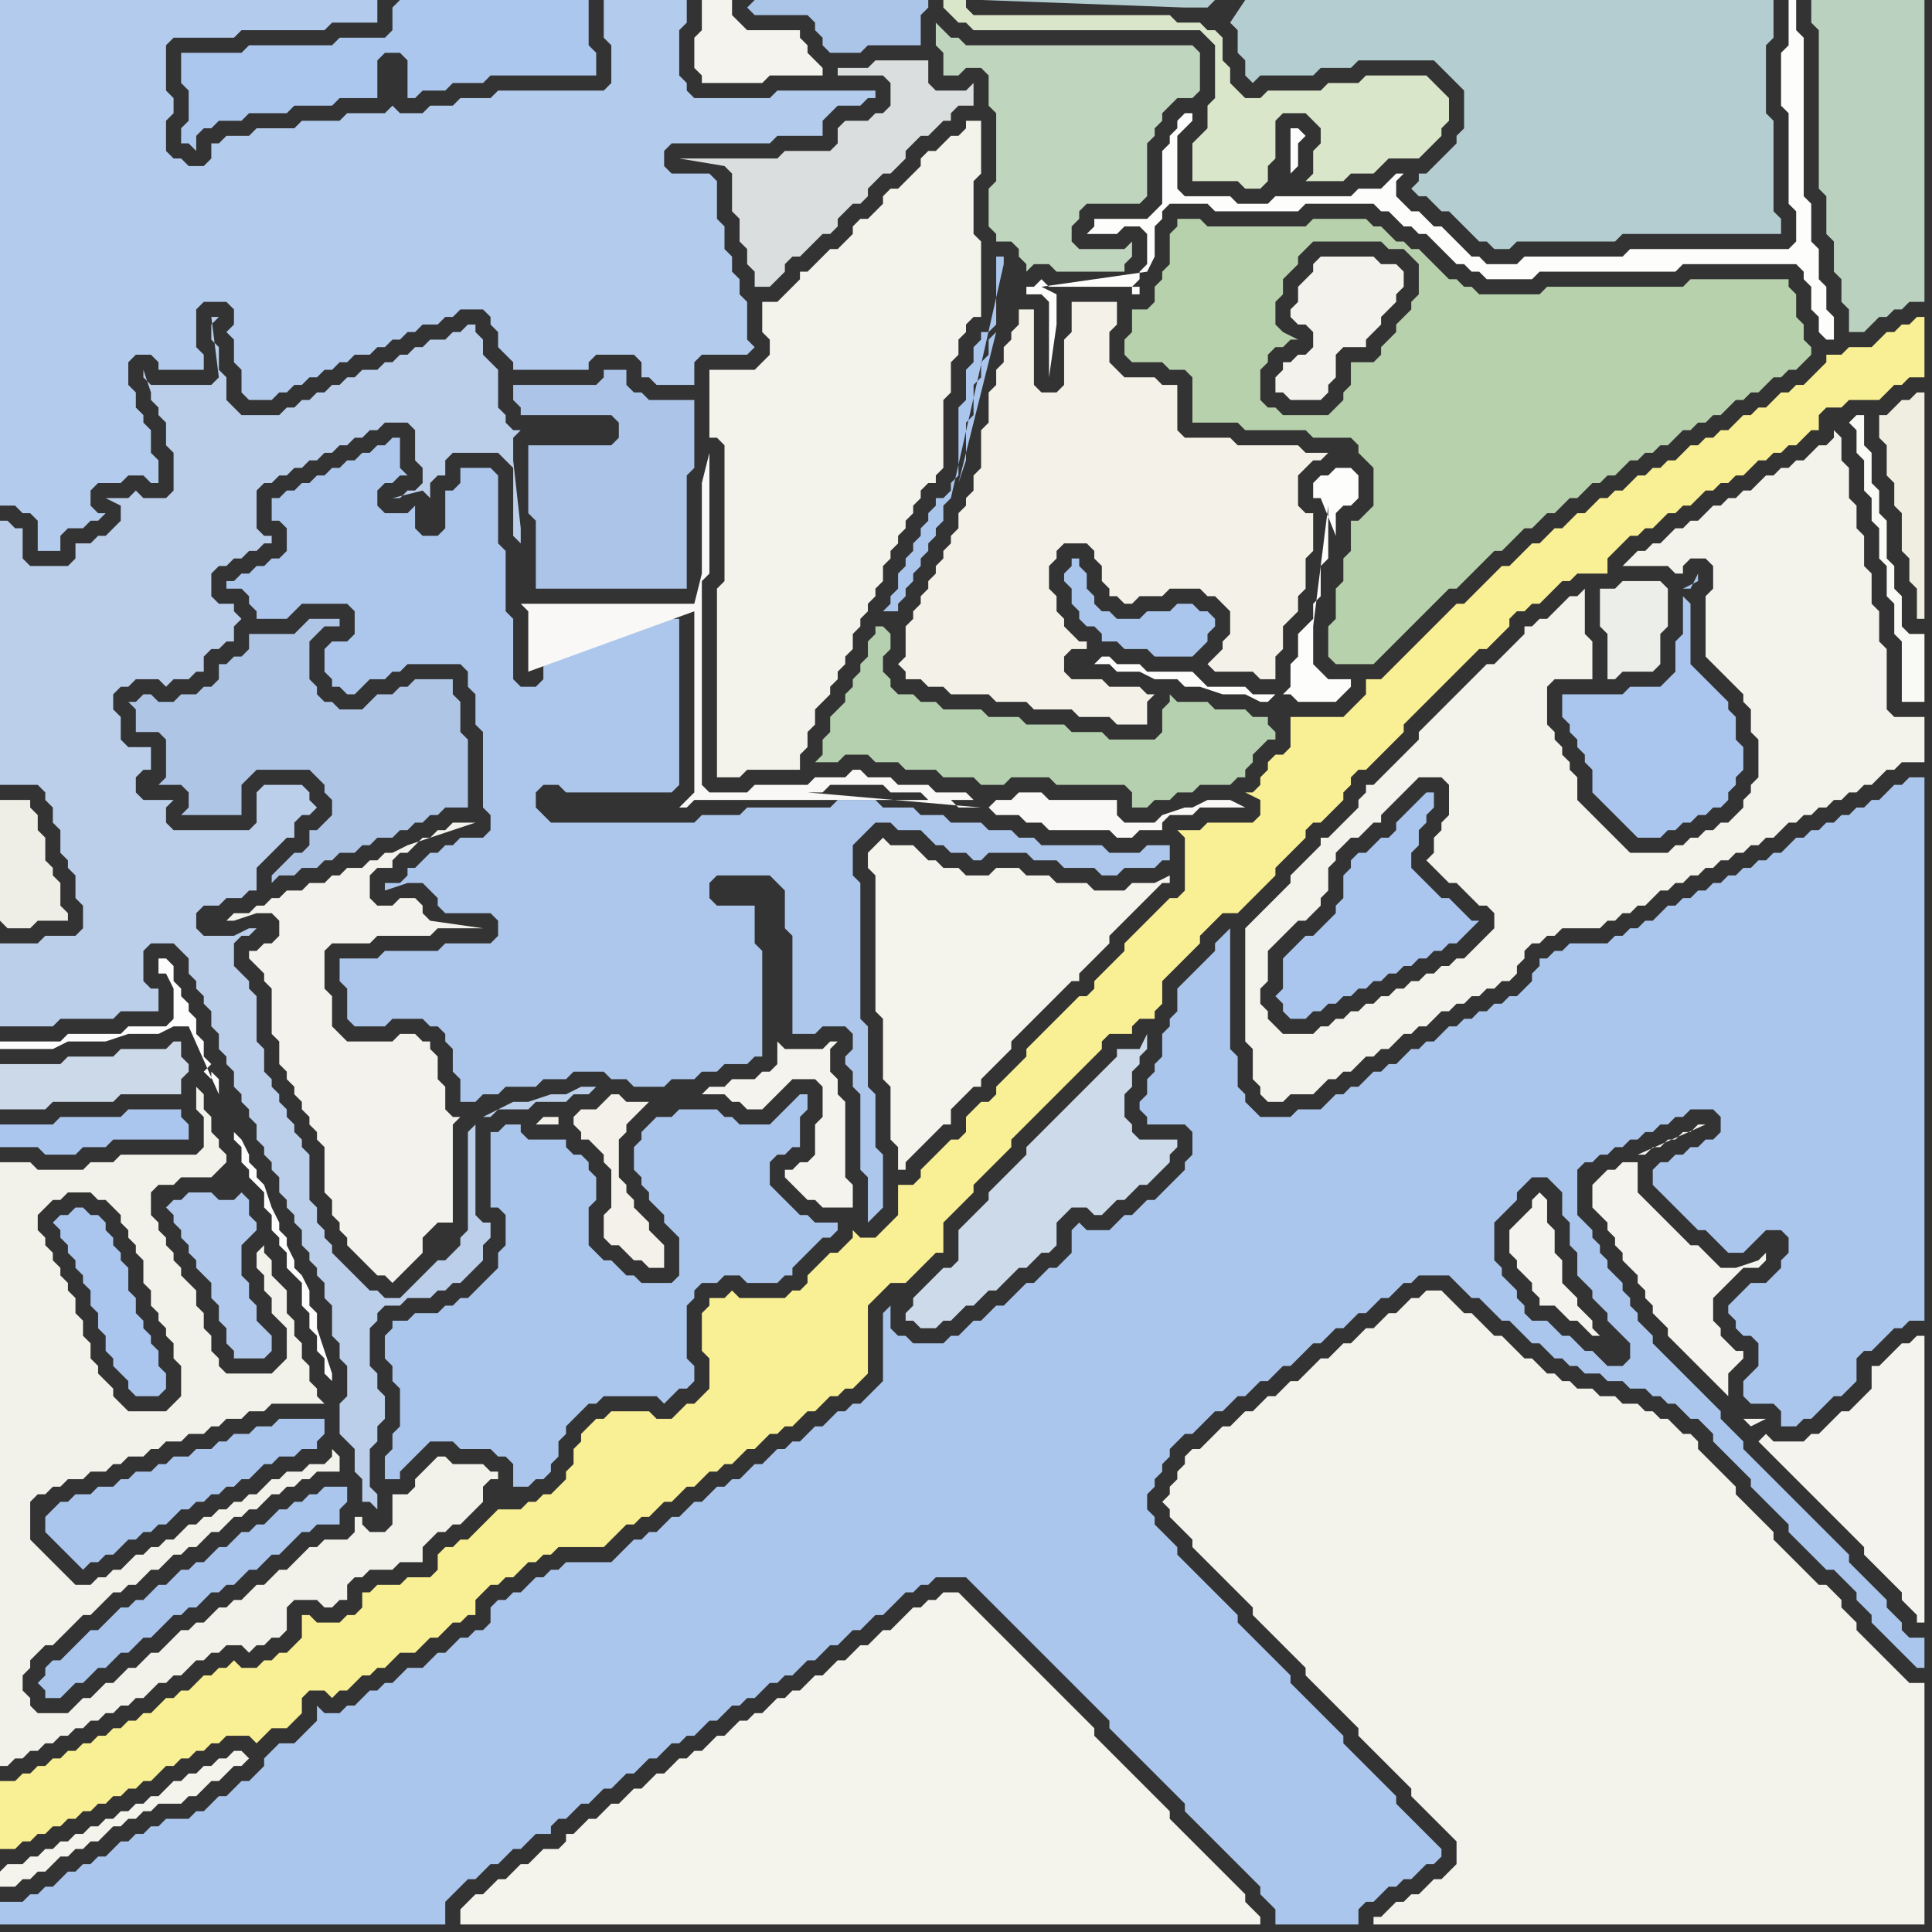 <svg width="256" height="256" xmlns="http://www.w3.org/2000/svg"><rect width="100%" height="100%" fill="#333333" stroke="none"/><script> 
var tempColor;
function hoverPath(evt){
obj = evt.target;
tempColor = obj.getAttribute("fill");
obj.setAttribute("fill","red");
//alert(tempColor);
//obj.setAttribute("stroke","red");}
function recoverPath(evt){
obj = evt.target;
obj.setAttribute("fill", tempColor);
//obj.setAttribute("stroke", tempColor);
}</script><path onmouseover="hoverPath(evt)" onmouseout="recoverPath(evt)" fill="rgb(244,243,236)" d="M  0,248l 0,2 2,0 1,-1 1,0 1,-1 1,0 1,-1 1,-1 1,0 1,-1 1,0 1,-1 1,0 1,-1 1,-1 1,0 1,-1 1,0 1,-1 1,0 1,-1 3,0 1,-1 1,0 1,-1 1,-1 1,0 1,-1 1,-1 1,0 1,-1 -1,-1 -1,0 -1,1 -1,0 -1,1 -1,0 -1,1 -1,0 -1,1 -1,0 -1,1 -1,1 -1,0 -1,1 -1,0 -1,1 -1,0 -1,1 -1,0 -1,1 -1,0 -1,1 -1,0 -1,1 -1,0 -1,1 -1,0 -1,1 -1,0 -1,1 -2,0 -1,1Z"/>
<path onmouseover="hoverPath(evt)" onmouseout="recoverPath(evt)" fill="rgb(176,201,236)" d="M  22,160l 0,0 1,1 0,1 1,1 0,1 1,1 0,1 1,1 0,1 1,1 1,1 0,2 1,1 0,2 1,1 0,2 1,1 0,1 4,0 1,-1 0,-2 -1,-1 0,0 -1,-1 0,-2 -1,-1 0,-2 -1,-1 0,-4 2,-2 0,-1 -1,-1 0,-2 -1,-1 -1,1 -2,0 -1,-1 -3,0 -1,1 -1,0 -1,1Z"/>
<path onmouseover="hoverPath(evt)" onmouseout="recoverPath(evt)" fill="rgb(173,199,236)" d="M  59,68l 0,2 -1,1 -2,0 -1,-1 0,-3 -1,1 -3,0 -1,-1 0,-2 1,-1 1,0 1,-1 1,0 -1,-1 0,-4 -1,0 -1,1 -1,0 -1,1 -1,0 -1,1 -1,0 -1,1 -1,0 -1,1 -1,0 -1,1 -1,0 -1,1 -1,0 -1,1 -1,0 0,3 1,0 1,1 0,3 -1,1 -1,0 -1,1 -1,0 -1,1 -1,0 -1,1 -1,0 0,1 2,0 1,1 0,1 1,1 0,1 4,0 1,-1 0,0 1,-1 6,0 1,1 0,3 -1,1 -2,0 -1,1 0,3 1,1 0,1 1,0 1,1 1,0 1,-1 0,0 1,-1 2,0 1,-1 1,0 1,-1 7,0 1,1 0,2 1,1 0,4 1,1 0,10 1,1 0,2 -1,1 -3,0 -1,1 -1,0 -1,1 -1,0 -1,1 -1,1 -1,0 0,1 -1,1 -2,0 0,1 3,-1 2,0 1,1 1,1 0,1 1,1 6,0 1,1 0,2 -1,1 -6,0 -1,1 -7,0 -1,1 -5,0 0,3 1,1 0,4 1,1 4,0 1,-1 4,0 1,1 1,0 1,1 0,1 1,1 0,3 1,1 0,3 2,0 1,-1 2,0 1,-1 4,0 1,-1 3,0 1,-1 4,0 1,1 2,0 1,1 4,0 1,-1 3,0 1,-1 2,0 1,-1 3,0 1,-1 1,0 0,-14 -1,-1 0,-5 -5,0 -1,-1 0,-2 1,-1 7,0 1,1 1,1 0,5 1,1 0,13 3,0 1,-1 3,0 1,1 0,2 -1,1 0,1 1,1 0,2 1,1 0,10 1,1 0,6 1,-1 0,0 1,-1 0,-7 -1,-1 0,-7 -1,-1 0,-8 -1,-1 0,-18 -1,-1 0,-4 1,-1 1,-1 1,-1 2,0 1,1 3,0 1,1 1,1 1,0 1,1 2,0 1,1 1,0 1,-1 5,0 1,1 3,0 1,1 4,0 1,1 2,0 1,-1 4,0 1,-1 1,0 0,-2 -3,0 -1,1 -4,0 -1,-1 -8,0 -1,-1 -2,0 -1,-1 -3,0 -1,-1 -4,0 -1,-1 -3,0 -1,-1 -4,0 -1,-1 -5,0 -1,1 -11,0 -1,1 -5,0 -1,1 -19,0 -1,-1 -1,-1 0,-2 1,-1 2,0 1,1 14,0 1,-1 0,-22 -18,0 0,8 -1,1 -2,0 -1,-1 0,-8 -1,-1 0,-8 -1,-1 0,-9 -1,-1 -4,0 0,2 -1,1 -1,0Z"/>
<path onmouseover="hoverPath(evt)" onmouseout="recoverPath(evt)" fill="rgb(244,243,236)" d="M  116,112l 0,0 -1,1 0,2 1,1 0,18 1,1 0,8 1,1 0,7 1,1 0,3 1,0 0,-1 1,-1 4,-4 1,0 0,-2 1,-1 1,-1 1,-1 1,0 0,-1 1,-1 1,-1 1,-1 1,-1 0,-1 1,-1 1,-1 1,-1 1,-1 1,-1 1,-1 1,-1 1,-1 1,0 0,-1 1,-1 1,-1 1,-1 1,-1 0,-1 1,-1 1,-1 1,-1 1,-1 2,-2 1,-1 1,0 0,-1 -2,1 -3,0 -1,1 -4,0 -1,-1 -4,0 -1,-1 -3,0 -1,-1 -3,0 -1,1 -3,0 -1,-1 -2,0 -1,-1 -1,0 -1,-1 -1,-1 -3,0 -1,-1 -1,1Z"/>
<path onmouseover="hoverPath(evt)" onmouseout="recoverPath(evt)" fill="rgb(249,249,245)" d="M  245,56l 0,0 1,1 0,3 1,1 0,4 1,1 0,3 1,1 0,4 1,1 0,4 1,1 0,4 1,1 0,8 3,0 0,-9 -2,0 -1,-1 0,-4 -1,-1 0,-3 -1,-1 0,-5 -1,-1 0,-3 -1,-1 0,-4 -1,-1 0,-4 -1,0 -1,1Z"/>
<path onmouseover="hoverPath(evt)" onmouseout="recoverPath(evt)" fill="rgb(170,198,238)" d="M  1,149l -1,0 0,3 5,0 1,1 4,0 1,-1 3,0 1,-1 10,0 0,-2 -1,-1 0,-1 -7,0 -1,1 -8,0 -1,1Z"/>
<path onmouseover="hoverPath(evt)" onmouseout="recoverPath(evt)" fill="rgb(171,198,237)" d="M  1,252l -1,0 0,3 59,0 0,-3 1,-1 1,-1 1,-1 1,0 1,-1 1,-1 1,0 1,-1 1,-1 1,0 1,-1 1,-1 2,0 0,-1 1,-1 1,0 1,-1 1,-1 1,0 1,-1 1,-1 1,0 1,-1 1,-1 1,0 1,-1 1,-1 1,0 1,-1 1,-1 1,0 1,-1 1,0 1,-1 1,-1 1,0 1,-1 1,-1 1,0 1,-1 1,0 1,-1 1,-1 1,0 1,-1 1,0 2,-2 1,0 1,-1 1,-1 1,0 1,-1 1,-1 1,0 1,-1 1,-1 1,0 2,-2 1,-1 1,0 1,-1 1,0 1,-1 4,0 1,1 1,1 1,1 1,1 1,1 1,1 1,1 1,1 1,1 1,1 1,1 1,1 1,1 1,1 1,1 1,1 1,1 1,1 1,1 0,1 1,1 1,1 1,1 1,1 1,1 1,1 1,1 1,1 1,1 1,1 0,1 1,1 1,1 1,1 1,1 1,1 1,1 1,1 1,1 1,1 1,1 0,1 1,1 1,1 0,2 11,0 0,-2 1,-1 1,0 2,-2 1,0 1,-1 1,0 1,-1 1,-1 1,0 1,-1 0,-1 -1,-1 0,0 -5,-5 0,-1 -1,-1 -1,-1 -1,-1 -1,-1 -1,-1 -1,-1 -1,-1 0,-1 -1,-1 -1,-1 -1,-1 -1,-1 -1,-1 -1,-1 -1,-1 0,-1 -1,-1 -1,-1 -1,-1 -1,-1 -1,-1 -1,-1 -1,-1 0,-1 -1,-1 -1,-1 -1,-1 -1,-1 -1,-1 -1,-1 -1,-1 -1,-1 0,-1 -1,-1 -1,-1 -1,-1 0,-1 -1,-1 0,-2 1,-1 0,-1 1,-1 0,-1 1,-1 0,-1 1,-1 1,-1 1,0 1,-1 1,-1 1,-1 1,0 1,-1 1,-1 1,0 1,-1 1,-1 1,0 1,-1 1,-1 1,0 1,-1 1,-1 1,-1 1,0 1,-1 1,-1 1,0 1,-1 1,-1 1,0 2,-2 1,0 2,-2 1,0 1,-1 4,0 1,1 1,1 1,1 1,0 1,1 1,1 1,1 1,0 1,1 1,1 1,1 1,0 1,1 1,1 1,0 1,1 1,0 1,1 2,0 1,1 2,0 1,1 2,0 1,1 1,0 1,1 1,0 1,1 1,1 1,0 1,1 1,1 0,1 1,1 1,1 1,1 1,1 1,1 0,1 1,1 1,1 1,1 1,1 1,1 0,1 1,1 1,1 1,1 1,1 1,1 1,0 1,1 1,1 1,1 0,1 1,1 1,1 0,1 1,1 1,1 1,1 1,1 1,1 1,1 1,0 0,-4 -2,0 -1,-1 0,-1 -1,-1 -1,-1 0,-1 -1,-1 -1,-1 -1,-1 -1,-1 -1,-1 0,-1 -1,-1 -1,-1 -1,-1 -1,-1 -1,-1 -1,-1 -1,-1 -1,-1 -1,-1 -1,-1 -1,-1 -1,-1 -1,-1 -1,-1 0,-1 -1,-1 -1,-1 -1,-1 0,-1 -1,-1 -1,-1 -1,-1 -1,-1 -1,-1 -1,-1 -1,-1 -1,-1 -1,-1 0,-1 -1,-1 -1,-1 0,-1 -1,-1 0,-1 -1,-1 0,-1 -1,-1 -1,-1 0,-1 -1,-1 0,-1 -1,-1 0,-1 -1,-1 -1,-1 0,-6 1,-1 1,0 1,-1 1,0 1,-1 1,0 1,-1 1,0 1,-1 1,0 1,-1 1,0 1,-1 1,0 1,-1 3,0 1,1 0,2 -1,1 -1,0 -1,1 -1,0 -1,1 -1,0 -1,1 -1,0 -1,1 0,2 1,1 0,0 1,1 1,1 1,1 1,1 1,1 1,0 1,1 1,1 1,1 2,0 1,-1 1,-1 1,-1 2,0 1,1 0,2 -1,1 0,1 -1,1 -1,1 -2,0 -2,2 -1,1 0,1 1,1 0,1 1,1 1,0 1,1 0,3 -1,1 -1,1 0,2 1,1 3,0 1,1 0,2 2,0 1,-1 1,0 1,-1 1,-1 1,-1 1,0 1,-1 1,-1 0,-3 1,-1 1,0 1,-1 1,-1 1,-1 1,0 1,-1 2,0 0,-72 -2,0 -1,1 -1,0 -1,1 -1,1 -1,0 -1,1 -1,0 -1,1 -1,0 -1,1 -1,0 -1,1 -1,0 -1,1 -1,0 -1,1 -1,1 -1,0 -1,1 -1,0 -1,1 -1,0 -1,1 -1,0 -1,1 -1,0 -1,1 -1,0 -1,1 -1,0 -1,1 -1,0 -1,1 -1,1 -1,0 -1,1 -1,0 -1,1 -1,0 -1,1 -5,0 -1,1 -1,0 -1,1 -1,0 0,1 -1,1 0,1 -1,1 -1,1 -1,0 -1,1 -1,0 -1,1 -1,0 -1,1 -1,0 -1,1 -1,0 -1,1 -1,1 -1,0 -1,1 -1,0 -2,2 -1,0 -1,1 -1,0 -1,1 -1,1 -1,0 -1,1 -1,0 -1,1 -1,1 -3,0 -1,1 -4,0 -1,-1 -1,-1 0,-1 -1,-1 0,-4 -1,-1 0,-16 -1,1 -1,1 0,1 -2,2 -1,1 -2,2 0,3 -1,1 0,1 -1,1 0,3 -1,1 0,1 -1,1 0,2 -1,1 0,1 1,1 0,1 5,0 1,1 0,3 -1,1 0,1 -1,1 -1,1 -1,1 -1,1 -1,0 -1,1 -1,1 -1,0 -1,1 -1,1 -3,0 -1,-1 -1,1 0,3 -2,2 -1,0 -2,2 -1,0 -2,2 -1,1 -1,0 -1,1 -1,1 -1,0 -1,1 -1,1 -1,0 -1,1 -4,0 -1,-1 -1,0 -1,-1 0,-3 -1,1 0,9 -1,1 -1,1 -1,1 -1,0 -1,1 -1,0 -1,1 -1,1 -1,0 -1,1 -1,1 -1,0 -1,1 -1,0 -2,2 -1,0 -1,1 -1,1 -1,0 -1,1 -1,0 -1,1 -1,1 -1,0 -1,1 -1,1 -1,0 -2,2 -1,0 -1,1 -1,0 -1,1 -1,1 -1,1 -6,0 -1,1 -1,0 -1,1 -1,0 -1,1 -1,1 -1,0 -1,1 -1,0 -1,1 0,2 -1,1 -1,0 -1,1 -1,0 -1,1 -1,1 -1,0 -1,1 -1,1 -2,0 -1,1 -1,1 -1,0 -1,1 -1,0 -1,1 -1,1 -1,0 -1,1 -2,0 -1,-1 0,2 -1,1 -2,2 -2,0 -2,2 0,1 -2,2 -1,0 -2,2 -1,0 -1,1 -1,1 -1,0 -1,1 -3,0 -1,1 -1,0 -1,1 -1,0 -1,1 -1,0 -2,2 -1,0 -1,1 -1,0 -1,1 -1,0 -1,1 -1,1 -1,0 -1,1 -1,0 -1,1 -2,0 207,-90 0,3 1,1 0,3 1,1 1,1 0,1 1,1 1,1 0,1 1,1 1,1 1,1 0,2 -1,1 -2,0 -1,-1 -1,-1 -1,0 -1,-1 -1,-1 -1,0 -1,-1 -1,-1 -2,0 -1,-1 0,-1 -1,-1 0,-1 -1,-1 -1,-1 0,-1 -1,-1 0,-5 1,-1 1,-1 1,-1 0,-1 1,-1 1,-1 2,0 1,1 1,1 0,3 1,1 -207,90Z"/>
<path onmouseover="hoverPath(evt)" onmouseout="recoverPath(evt)" fill="rgb(170,198,237)" d="M  6,201l 0,2 1,1 1,1 1,1 1,1 1,1 1,-1 1,0 1,-1 1,0 1,-1 1,-1 1,0 1,-1 1,0 1,-1 1,0 1,-1 1,-1 1,0 1,-1 1,0 1,-1 1,0 1,-1 1,0 1,-1 1,0 1,-1 1,-1 1,0 1,-1 2,0 1,-1 2,0 0,-1 1,-1 0,-2 -6,0 -1,1 -2,0 -1,1 -2,0 -1,1 -1,0 -1,1 -2,0 -1,1 -2,0 -1,1 -1,0 -1,1 -2,0 -1,1 -1,0 -1,1 -2,0 -1,1 -2,0 -1,1 -1,0 -1,1 -1,1Z"/>
<path onmouseover="hoverPath(evt)" onmouseout="recoverPath(evt)" fill="rgb(170,198,237)" d="M  6,221l 0,1 -1,1 1,1 0,1 2,0 1,-1 0,0 1,-1 1,0 1,-1 1,-1 1,0 1,-1 1,-1 1,0 1,-1 1,-1 1,0 1,-1 1,-1 1,-1 1,0 1,-1 1,0 1,-1 1,-1 1,0 1,-1 1,0 1,-1 1,-1 1,0 2,-2 1,0 1,-1 1,-1 1,-1 1,0 1,-1 3,0 0,-2 1,-1 0,-2 -3,0 -1,1 -1,0 -1,1 -1,0 -1,1 -1,0 -1,1 -1,1 -1,0 -1,1 -1,0 -1,1 -1,1 -1,0 -1,1 -1,1 -1,0 -1,1 -1,0 -1,1 -1,1 -1,0 -1,1 -1,1 -1,0 -1,1 -1,0 -1,1 -1,1 -1,1 -1,0 -1,1 -2,2 -1,1 -1,0 -1,1Z"/>
<path onmouseover="hoverPath(evt)" onmouseout="recoverPath(evt)" fill="rgb(203,217,233)" d="M  16,145l 8,0 0,-2 1,-1 0,-1 -1,-1 0,-2 -1,0 -1,1 -6,0 -1,1 -6,0 -1,1 -8,0 0,6 6,0 1,-1 8,0 1,-1Z"/>
<path onmouseover="hoverPath(evt)" onmouseout="recoverPath(evt)" fill="rgb(174,197,230)" d="M  25,105l 0,2 -1,1 8,0 0,-4 1,-1 1,-1 7,0 1,1 1,1 0,1 1,1 0,2 -1,1 -1,1 -1,0 0,2 -1,1 -1,0 -1,1 -1,1 -1,1 0,1 1,-1 2,0 1,-1 2,0 1,-1 1,0 1,-1 2,0 1,-1 1,0 1,-1 2,0 1,-1 1,0 1,-1 1,0 1,-1 1,0 1,-1 3,0 0,-9 -1,-1 0,-4 -1,-1 0,-2 -5,0 -1,1 -1,0 -1,1 -2,0 -1,1 -1,1 -3,0 -1,-1 -1,0 -1,-1 0,-1 -1,-1 0,-5 1,-1 1,-1 2,0 0,-1 -4,0 -1,1 0,0 -1,1 -6,0 0,2 -1,1 -1,0 -1,1 -1,0 0,2 -1,1 -1,0 -1,1 -2,0 -1,1 -2,0 -1,-1 -1,0 -1,1 -1,0 1,1 0,3 3,0 1,1 0,5 -1,1 3,0 1,1Z"/>
<path onmouseover="hoverPath(evt)" onmouseout="recoverPath(evt)" fill="rgb(172,199,237)" d="M  52,1l 0,3 -1,1 -6,0 -1,1 -11,0 -1,1 -8,0 0,4 1,1 0,4 -1,1 0,2 1,0 1,1 0,-2 1,-1 1,0 1,-1 3,0 1,-1 5,0 1,-1 5,0 1,-1 5,0 0,-5 1,-1 2,0 1,1 0,5 1,0 1,-1 3,0 1,-1 4,0 1,-1 14,0 0,-3 -1,-1 0,-6 -25,0 -1,1Z"/>
<path onmouseover="hoverPath(evt)" onmouseout="recoverPath(evt)" fill="rgb(243,241,233)" d="M  76,149l 0,0 1,1 0,1 1,0 1,1 1,1 0,1 1,1 0,5 -1,1 0,3 1,1 1,0 1,1 1,1 1,0 1,1 2,0 0,-3 -1,-1 0,0 -1,-1 0,-1 -1,-1 -1,-1 0,-1 -1,-1 0,-1 -1,-1 0,-5 1,-1 0,-1 1,-1 1,-1 1,-1 -3,0 -1,-1 -1,0 -1,1 -1,1 -2,0 -1,1 0,1 -2,-1 -2,0 -1,1 3,0 0,-1 2,1Z"/>
<path onmouseover="hoverPath(evt)" onmouseout="recoverPath(evt)" fill="rgb(171,196,231)" d="M  84,52l -1,-1 0,-2 -3,0 0,1 -1,1 -11,0 0,2 1,1 0,1 12,0 1,1 0,2 -1,1 -11,0 0,9 1,1 0,9 20,0 0,-15 1,-1 0,-9 -6,0 -1,-1Z"/>
<path onmouseover="hoverPath(evt)" onmouseout="recoverPath(evt)" fill="rgb(244,243,237)" d="M  94,0l -1,0 0,4 -1,1 0,4 1,1 0,1 8,0 1,-1 7,0 0,-1 -1,-1 0,0 -1,-1 0,-1 -1,-1 0,-1 -7,0 -1,-1 -1,-1 0,-2Z"/>
<path onmouseover="hoverPath(evt)" onmouseout="recoverPath(evt)" fill="rgb(171,197,233)" d="M  99,1l 0,0 1,1 7,0 1,1 0,1 1,1 0,1 1,1 4,0 1,-1 7,0 0,-4 1,-1 0,-1 -23,0 -1,1Z"/>
<path onmouseover="hoverPath(evt)" onmouseout="recoverPath(evt)" fill="rgb(219,222,222)" d="M  112,28l 0,0 1,-1 1,0 1,-1 0,-1 1,-1 1,-1 1,0 1,-1 1,-1 0,-1 1,-1 1,-1 1,0 1,-1 1,-1 1,0 0,-1 1,-1 2,0 0,-3 -1,1 -4,0 -1,-1 0,-3 -7,0 -1,1 -4,0 0,1 6,0 1,1 0,3 -1,1 -1,0 -1,1 -3,0 -1,1 0,2 -1,1 -6,0 -1,1 -13,0 6,1 0,0 1,1 0,5 1,1 0,3 1,1 0,2 1,1 0,2 2,0 1,-1 0,0 1,-1 0,-1 1,-1 1,0 1,-1 1,-1 1,-1 1,0 1,-1 0,-1 1,-1Z"/>
<path onmouseover="hoverPath(evt)" onmouseout="recoverPath(evt)" fill="rgb(180,205,209)" d="M  161,0l -31,0 27,1 3,0 1,-1 2,3 1,1 0,3 1,1 0,2 1,1 1,-1 7,0 1,-1 4,0 1,-1 10,0 1,1 1,1 1,1 1,1 0,5 -1,1 0,1 -1,1 -1,1 -1,1 -1,1 -1,0 0,1 -1,1 1,1 1,0 1,1 1,1 1,0 2,2 1,1 1,1 1,0 1,1 2,0 1,-1 13,0 1,-1 21,0 0,-2 -1,-1 0,-12 -1,-1 0,-9 1,-1 0,-5 -70,0 -2,3 -2,-3Z"/>
<path onmouseover="hoverPath(evt)" onmouseout="recoverPath(evt)" fill="rgb(243,242,235)" d="M  174,137l -4,0 -1,-1 -1,-1 0,-1 -1,-1 0,-2 1,-1 0,-4 1,-1 1,-1 1,-1 1,-1 1,0 1,-1 1,-1 0,-1 1,-1 0,-3 1,-1 0,-1 1,-1 1,-1 1,0 1,-1 1,-1 1,0 0,-1 1,-1 1,-1 1,-1 1,-1 1,-1 3,0 1,1 0,4 -1,1 0,1 -1,1 0,2 -1,1 1,1 0,0 1,1 1,1 1,0 1,1 1,1 1,1 1,0 1,1 0,2 -1,1 -1,1 -1,1 -1,1 -1,0 -1,1 -1,0 -1,1 -1,0 -1,1 -1,0 -1,1 -1,0 -1,1 -1,0 -1,1 -1,0 -1,1 -1,0 -1,1 -1,0 -1,1 -1,0 -1,1 6,-30 -2,2 -1,1 -1,1 -1,0 0,1 -1,1 -1,1 -1,1 -1,1 0,1 -1,1 -1,1 -4,4 0,15 1,1 0,4 1,1 0,1 1,1 2,0 1,-1 3,0 1,-1 1,-1 1,0 1,-1 1,0 1,-1 1,-1 1,0 1,-1 1,0 1,-1 1,-1 1,0 1,-1 1,0 1,-1 1,-1 1,0 1,-1 1,0 1,-1 1,0 1,-1 1,0 1,-1 1,0 1,-1 0,-1 1,-1 0,-1 1,-1 1,0 1,-1 1,0 1,-1 5,0 1,-1 1,0 1,-1 1,0 1,-1 1,0 1,-1 1,-1 1,0 1,-1 1,0 1,-1 1,0 1,-1 1,0 1,-1 1,0 1,-1 1,0 1,-1 1,0 1,-1 1,0 1,-1 1,-1 1,0 1,-1 1,0 1,-1 1,0 1,-1 1,0 1,-1 1,0 1,-1 1,0 1,-1 1,-1 1,0 1,-1 3,0 0,-6 -4,0 -1,-1 0,-8 -1,-1 0,-4 -1,-1 0,-4 -1,-1 0,-4 -1,-1 0,-3 -1,-1 0,-4 -1,-1 0,-3 -1,-1 0,1 -1,1 -1,0 -1,1 -1,1 -1,0 -1,1 -1,0 -1,1 -1,0 -1,1 -1,1 -1,0 -1,1 -1,0 -1,1 -1,0 -1,1 -1,1 -1,0 -1,1 -1,0 -1,1 -1,1 -1,0 -1,1 -1,0 -1,1 -1,1 6,0 1,1 1,0 0,-1 1,-1 2,0 1,1 0,3 -1,1 0,8 1,1 1,1 1,1 1,1 1,1 0,1 1,1 0,3 1,1 0,5 -1,1 0,1 -1,1 0,1 -1,1 -1,1 -1,0 -1,1 -1,0 -1,1 -1,0 -1,1 -1,0 -1,1 -5,0 -1,-1 -1,-1 -1,-1 -1,-1 -1,-1 -1,-1 -1,-1 0,-3 -1,-1 0,-1 -1,-1 0,-1 -1,-1 0,-1 -1,-1 0,-5 1,-1 5,0 0,-5 -1,-1 0,-6 -1,1 -1,0 -1,1 -1,1 -1,1 -1,0 -1,1 -1,0 0,1 -1,1 -1,1 -1,1 -1,1 -1,0 -1,1 -1,1 -4,4 -1,1 -1,1 -1,1 0,1 -1,1 -1,1 -4,4 -1,0 0,1 -1,1 0,1 -6,30Z"/>
<path onmouseover="hoverPath(evt)" onmouseout="recoverPath(evt)" fill="rgb(243,243,236)" d="M  184,253l 0,0 -1,1 -1,0 0,1 73,0 0,-32 -2,0 -1,-1 -1,-1 -1,-1 -1,-1 -1,-1 -1,-1 -1,-1 0,-1 -1,-1 -1,-1 0,-1 -1,-1 -1,-1 -1,0 -1,-1 -1,-1 -1,-1 -1,-1 -1,-1 -1,-1 0,-1 -1,-1 -1,-1 -1,-1 -1,-1 -1,-1 0,-1 -1,-1 -1,-1 -1,-1 -1,-1 -1,-1 0,-1 -1,-1 -1,0 -1,-1 -1,-1 -1,0 -1,-1 -1,0 -1,-1 -2,0 -1,-1 -2,0 -1,-1 -2,0 -1,-1 -1,0 -1,-1 -1,0 -1,-1 -1,-1 -1,0 -1,-1 -1,-1 -1,-1 -1,0 -1,-1 -1,-1 -1,-1 -1,0 -1,-1 -1,-1 -1,-1 -2,0 -1,1 -1,0 -1,1 -1,1 -1,0 -1,1 -1,1 -1,0 -1,1 -1,1 -1,0 -1,1 -1,1 -1,0 -1,1 -1,1 -1,1 -1,0 -2,2 -1,0 -1,1 -1,1 -1,0 -1,1 -1,1 -1,0 -1,1 -1,1 -1,1 -1,0 -1,1 0,1 -1,1 0,1 -1,1 0,1 -1,1 1,1 0,1 1,1 1,1 1,1 0,1 1,1 1,1 1,1 1,1 1,1 1,1 1,1 1,1 0,1 1,1 1,1 1,1 1,1 1,1 1,1 1,1 0,1 1,1 1,1 1,1 2,2 1,1 1,1 0,1 1,1 1,1 1,1 1,1 1,1 1,1 1,1 0,1 1,1 1,1 1,1 1,1 1,1 1,1 0,3 -1,1 -1,1 -1,0 -1,1 -1,1 -1,0 -1,1 -1,0 -1,1Z"/>
<path onmouseover="hoverPath(evt)" onmouseout="recoverPath(evt)" fill="rgb(244,243,237)" d="M  211,157l 0,3 1,1 1,1 0,1 1,1 0,1 1,1 0,1 1,1 1,1 0,1 1,1 0,1 1,1 0,1 1,1 1,1 0,1 1,1 1,1 1,1 1,1 1,1 1,1 1,1 1,1 0,-3 1,-1 1,-1 0,-1 -1,0 -1,-1 -1,-1 0,-1 -1,-1 0,-3 1,-1 1,-1 1,-1 1,-1 2,0 1,-1 0,-1 1,-1 -2,2 -3,1 -2,0 -1,-1 -1,-1 -1,-1 -1,0 -1,-1 -1,-1 -1,-1 -1,-1 -1,-1 -1,-1 -1,-1 0,-4 -2,0 -1,1 -1,0 -1,1 -1,1 6,-4 1,0 1,-1 1,0 1,-1 1,0 1,-1 1,0 1,-1 1,0 -9,4 -6,4Z"/>
<path onmouseover="hoverPath(evt)" onmouseout="recoverPath(evt)" fill="rgb(249,239,148)" d="M  0,238l 0,7 2,0 1,-1 1,0 1,-1 1,0 1,-1 1,0 1,-1 1,0 1,-1 1,0 1,-1 1,0 1,-1 1,0 1,-1 1,0 1,-1 1,0 1,-1 1,-1 1,0 1,-1 1,0 1,-1 1,0 1,-1 1,0 1,-1 3,0 1,1 1,-1 1,-1 2,0 1,-1 1,-1 0,-2 1,-1 2,0 1,1 1,-1 1,0 1,-1 1,-1 1,0 1,-1 1,0 1,-1 1,-1 2,0 1,-1 1,-1 1,0 1,-1 1,-1 1,0 1,-1 1,0 0,-2 1,-1 1,-1 1,0 1,-1 1,0 1,-1 1,-1 1,0 1,-1 1,0 1,-1 6,0 1,-1 1,-1 1,-1 1,0 1,-1 1,0 1,-1 1,-1 1,0 1,-1 1,-1 1,0 1,-1 1,-1 1,0 1,-1 1,0 1,-1 1,-1 1,0 1,-1 1,-1 1,0 1,-1 1,0 1,-1 1,-1 1,0 1,-1 1,-1 1,0 1,-1 1,0 1,-1 1,-1 0,-9 1,-1 1,-1 1,-1 2,0 1,-1 1,-1 1,-1 1,-1 1,0 0,-4 1,-1 1,-1 1,-1 1,-1 0,-1 1,-1 1,-1 1,-1 2,-2 0,-1 1,-1 1,-1 1,-1 1,-1 1,-1 1,-1 1,-1 1,-1 1,-1 1,-1 1,-1 1,-1 0,-1 1,-1 3,0 0,-1 1,-1 2,0 0,-1 1,-1 0,-3 1,-1 1,-1 1,-1 1,-1 1,-1 0,-1 1,-1 1,-1 1,-1 2,0 1,-1 1,-1 1,-1 1,-1 1,-1 0,-1 1,-1 1,-1 1,-1 1,-1 0,-1 1,-1 1,0 1,-1 1,-1 1,-1 0,-1 1,-1 0,-1 1,-1 1,0 3,-3 1,-1 1,-1 0,-1 1,-1 1,-1 6,-6 1,-1 1,-1 1,0 1,-1 1,-1 1,-1 0,-1 1,-1 1,0 1,-1 1,0 1,-1 1,-1 1,-1 1,0 1,-1 4,0 0,-2 1,-1 1,-1 1,-1 1,0 1,-1 1,0 1,-1 1,-1 1,0 1,-1 1,0 1,-1 1,-1 1,0 1,-1 1,0 1,-1 1,0 1,-1 1,-1 1,0 1,-1 1,0 1,-1 1,0 1,-1 1,-1 1,0 0,-2 1,-1 2,0 1,-1 4,0 1,-1 1,-1 1,0 1,-1 2,0 0,-8 -1,0 -1,1 -1,0 -1,1 -1,0 -1,1 -1,1 -3,0 -1,1 -2,0 0,1 -3,3 -1,0 -1,1 -1,0 -1,1 -1,1 -1,0 -1,1 -1,0 -1,1 -1,1 -1,0 -1,1 -1,0 -1,1 -1,0 -1,1 -1,1 -1,0 -1,1 -1,0 -1,1 -1,0 -1,1 -1,1 -1,0 -1,1 -1,0 -1,1 -1,1 -1,0 -1,1 -1,1 -1,0 -1,1 -1,1 -1,0 -1,1 -1,1 -1,1 -1,0 -1,1 -1,1 -1,1 -1,1 -1,1 -1,0 -1,1 -1,1 -1,1 -1,1 -1,1 -1,1 -1,1 -1,1 -1,1 -1,1 -2,0 0,2 -1,1 -1,1 -1,1 -7,0 0,4 -1,1 -1,0 -1,1 0,1 -1,1 0,1 -1,1 -1,0 2,1 0,2 -1,1 -6,0 -1,1 -3,0 1,1 0,7 -1,1 -1,0 -1,1 -1,1 -1,1 -1,1 -1,1 -1,1 0,1 -1,1 -1,1 -1,1 -1,1 0,1 -1,1 -1,0 -1,1 -1,1 -1,1 -1,1 -1,1 -1,1 -1,1 0,1 -1,1 -3,3 0,1 -1,1 -1,0 -1,1 -1,1 0,2 -1,1 -1,0 -1,1 -1,1 -1,1 -1,1 0,1 -1,1 -2,0 0,4 -3,3 -2,0 -1,-1 0,1 -1,1 0,0 -1,1 -1,0 -1,1 -1,1 -1,1 0,1 -1,1 -1,0 -1,1 -6,0 -1,-1 -1,1 -2,0 0,1 -1,1 0,5 1,1 0,4 -1,1 -1,1 -1,0 -1,1 -1,1 -2,0 -1,-1 -5,0 -1,1 -1,0 -1,1 -1,1 0,1 -1,1 0,2 -1,1 0,1 -1,1 -1,1 -1,0 -1,1 -1,0 -1,1 -3,0 -1,1 -1,1 -1,1 -1,1 -1,0 -1,1 -1,0 -1,1 0,2 -1,1 -3,0 -1,1 -3,0 -1,1 -1,0 0,2 -1,1 -1,0 -1,1 -3,0 -1,-1 -1,0 0,3 -1,1 -1,1 -1,0 -1,1 -1,0 -1,1 -2,0 -1,-1 -1,1 -1,0 -1,1 -1,0 -1,1 -1,1 -1,0 -1,1 -1,0 -1,1 -1,1 -1,0 -1,1 -1,0 -1,1 -1,0 -1,1 -1,0 -1,1 -1,0 -1,1 -1,0 -1,1 -1,0 -1,1 -1,0 -1,1 -1,0 -1,1 -2,0 0,2 170,-143 0,0 -170,143Z"/>
<path onmouseover="hoverPath(evt)" onmouseout="recoverPath(evt)" fill="rgb(170,198,238)" d="M  7,162l 1,1 0,1 1,1 0,1 1,1 0,1 1,1 0,1 1,1 0,2 1,1 0,2 1,1 0,2 1,1 0,1 1,1 1,1 0,1 1,1 3,0 1,-1 0,-2 -1,-1 0,-2 -1,-1 0,-1 -1,-1 0,-1 -1,-1 0,-2 -1,-1 0,-3 -1,-1 0,-1 -1,-1 0,-1 -1,-1 0,-1 -1,-1 -1,0 -1,-1 -1,0 -1,1 -1,0 -1,1Z"/>
<path onmouseover="hoverPath(evt)" onmouseout="recoverPath(evt)" fill="rgb(187,207,235)" d="M  8,110l 0,3 1,1 0,1 1,1 0,3 1,1 0,3 -1,1 -4,0 -1,1 -5,0 0,11 7,0 1,-1 7,0 1,-1 5,0 0,-3 -1,0 -1,-1 0,-4 1,-1 3,0 1,1 1,1 0,2 1,1 0,1 1,1 0,1 1,1 0,2 1,1 0,2 1,1 0,1 1,1 0,2 1,1 0,1 1,1 0,1 1,1 0,2 1,1 0,1 1,1 0,1 1,1 0,2 1,1 0,1 1,1 0,1 1,1 0,2 1,1 0,1 1,1 0,1 1,1 0,2 1,1 0,4 1,1 0,2 1,1 0,4 -1,1 0,4 1,1 0,0 1,1 0,3 1,1 0,3 1,0 1,1 0,-2 -1,-1 0,-5 1,-1 0,-2 1,-1 0,-3 -1,-1 0,-2 -1,-1 0,-5 1,-1 0,-1 1,-1 2,0 1,-1 3,0 1,-1 1,0 1,-1 1,0 2,-2 1,-1 0,-2 1,-1 0,-2 -1,0 -1,-1 0,-12 -1,1 0,13 -1,1 0,1 -1,1 -1,1 -1,0 -1,1 -1,1 -2,2 -1,1 -2,0 -1,-1 -1,0 -1,-1 -1,-1 -1,-1 -1,-1 -1,-1 0,-1 -1,-1 0,-1 -1,-1 0,-2 -1,-1 0,-6 -1,-1 0,-1 -1,-1 0,-1 -1,-1 0,-1 -1,-1 0,-1 -1,-1 0,-1 -1,-1 0,-3 -1,-1 0,-6 -1,-1 0,-1 -1,-1 -1,-1 0,-3 1,-1 1,0 1,-1 -1,0 -2,1 -4,0 -1,-1 0,-2 1,-1 2,0 1,-1 2,0 1,-1 1,0 0,-3 1,-1 1,-1 1,-1 1,-1 1,0 0,-2 1,-1 1,0 1,-1 -1,-1 0,-1 -1,-1 -5,0 -1,1 0,4 -1,1 -10,0 -1,-1 0,-2 1,-1 -4,0 -1,-1 0,-2 1,-1 1,0 0,-3 -3,0 -1,-1 0,-3 -1,-1 0,-2 1,-1 1,0 1,-1 3,0 1,1 1,-1 2,0 1,-1 1,0 0,-2 1,-1 1,0 1,-1 1,0 0,-2 1,-1 -1,-1 0,-1 -2,0 -1,-1 0,-3 1,-1 1,0 1,-1 1,0 1,-1 1,0 1,-1 1,0 0,-1 -1,0 -1,-1 0,-5 1,-1 1,0 1,-1 1,0 1,-1 1,0 1,-1 1,0 1,-1 1,0 1,-1 1,0 1,-1 1,0 1,-1 1,0 1,-1 3,0 1,1 0,4 1,1 0,2 -1,1 -1,0 -1,1 -1,0 4,-1 1,1 0,-2 1,-1 1,0 0,-2 1,-1 6,0 1,1 1,1 0,9 1,1 0,-2 -1,-9 0,-3 1,-1 -1,0 -1,-1 0,-1 -1,-1 0,-5 -1,-1 -1,-1 0,-2 -1,-1 0,-1 -1,0 -1,1 -1,0 -1,1 -2,0 -1,1 -1,0 -1,1 -1,0 -1,1 -1,0 -1,1 -2,0 -1,1 -1,0 -1,1 -1,0 -1,1 -1,0 -1,1 -1,0 -1,1 -1,0 -1,1 -5,0 -1,-1 -1,-1 0,-3 -1,-1 0,-3 -1,-1 0,-2 1,-1 -1,0 1,8 -1,1 -8,0 -1,-1 0,-1 1,3 0,1 1,1 0,1 1,1 0,3 1,1 0,5 -1,1 -3,0 -1,-1 -1,1 -3,0 2,1 0,2 -1,1 -1,1 -1,0 -1,1 -2,0 0,2 -1,1 -5,0 -1,-1 0,-4 -1,0 -1,-1 -1,0 0,35 5,0 1,1 0,1 1,1 0,2 1,1 56,38 1,0 1,-1 4,0 1,-1 4,0 1,-1 2,0 1,-1 -2,0 -2,1 -2,0 -3,1 -2,0 -4,2 -56,-38Z"/>
<path onmouseover="hoverPath(evt)" onmouseout="recoverPath(evt)" fill="rgb(179,203,236)" d="M  22,16l 0,0 1,-1 0,-2 -1,-1 0,-6 1,-1 8,0 1,-1 11,0 1,-1 6,0 0,-3 -50,0 0,67 2,0 1,1 1,0 1,1 0,4 3,0 0,-2 1,-1 2,0 1,-1 1,0 1,-1 -1,0 -1,-1 0,-2 1,-1 3,0 1,-1 2,0 1,1 1,0 0,-3 -1,-1 0,-3 -1,-1 0,-1 -1,-1 0,-2 -1,-1 0,-3 1,-1 2,0 1,1 0,1 6,0 0,-2 -1,-1 0,-5 1,-1 3,0 1,1 0,2 -1,1 1,1 0,3 1,1 0,3 1,1 3,0 1,-1 1,0 1,-1 1,0 1,-1 1,0 1,-1 1,0 1,-1 1,0 1,-1 2,0 1,-1 1,0 1,-1 1,0 1,-1 1,0 1,-1 2,0 1,-1 1,0 1,-1 3,0 1,1 0,1 1,1 0,2 1,1 1,1 0,1 10,0 0,-1 1,-1 5,0 1,1 0,2 1,0 1,1 5,0 0,-3 1,-1 6,0 1,-1 -1,-1 0,-5 -1,-1 0,-2 -1,-1 0,-2 -1,-1 0,-3 -1,-1 0,-5 -1,-1 -5,0 -1,-1 0,-2 1,-1 13,0 1,-1 6,0 0,-2 1,-1 1,-1 3,0 1,-1 1,0 0,-1 -13,0 -1,1 -10,0 -1,-1 0,-1 -1,-1 0,-6 1,-1 0,-3 -11,0 0,5 1,1 0,5 -1,1 -14,0 -1,1 -4,0 -1,1 -3,0 -1,1 -3,0 -1,-1 0,0 -1,1 -5,0 -1,1 -5,0 -1,1 -5,0 -1,1 -3,0 -1,1 -1,0 0,2 -1,1 -2,0 -1,-1 -1,0 -1,-1Z"/>
<path onmouseover="hoverPath(evt)" onmouseout="recoverPath(evt)" fill="rgb(253,253,253)" d="M  31,150l 0,1 1,1 0,2 1,1 0,1 1,1 1,1 0,2 1,1 0,2 1,1 0,1 1,1 0,2 1,1 1,1 0,3 1,1 0,2 1,1 0,2 1,1 0,2 1,1 0,-1 -1,-3 -1,-3 0,-2 -1,-1 0,-2 -1,-2 -1,-1 0,-1 -1,-2 0,-1 -1,-1 0,-1 -1,-2 -1,-3 -1,-1 0,-1 -1,-1 0,-1 -1,-2 -1,-1 -2,-5 0,-2 -1,-1 0,1 -1,-1 1,-1 0,0 -1,-1 0,-2 -1,-1 0,-2 -1,-1 0,-1 -1,-1 0,-1 -1,-1 0,-2 -1,-1 -1,0 0,2 1,0 1,2 0,4 -1,1 -5,0 -1,1 -7,0 -1,1 -8,0 0,1 7,0 2,-1 5,0 3,-1 4,0 2,-1 2,0 4,9 2,5Z"/>
<path onmouseover="hoverPath(evt)" onmouseout="recoverPath(evt)" fill="rgb(243,242,236)" d="M  34,126l -1,0 0,1 1,1 0,0 1,1 0,1 1,1 0,6 1,1 0,3 1,1 0,1 1,1 0,1 1,1 0,1 1,1 0,1 1,1 0,1 1,1 0,6 1,1 0,2 1,1 0,1 1,1 0,1 1,1 2,2 1,1 1,0 1,1 1,-1 0,0 3,-3 0,-2 1,-1 1,-1 2,0 0,-13 1,-1 -1,0 -1,-1 0,-3 -1,-1 0,-3 -1,-1 0,-1 -1,0 -1,-1 -2,0 -1,1 -6,0 -1,-1 -1,-1 0,-4 -1,-1 0,-5 1,-1 5,0 1,-1 7,0 1,-1 6,0 -7,-1 0,0 -1,-1 0,-1 -1,-1 -2,0 -1,1 -2,0 -1,-1 0,-3 1,-1 2,0 0,-1 1,-1 1,0 1,-1 1,-1 1,0 1,-1 1,0 1,-1 3,0 -9,3 -2,1 -1,0 -1,1 -1,0 -1,1 -2,0 -1,1 -1,0 -1,1 -2,0 -1,1 -2,0 -1,1 -1,0 -1,1 -1,0 -1,1 -2,0 -1,1 1,0 3,-1 2,0 1,1 0,2 -1,1 -1,0 -1,1Z"/>
<path onmouseover="hoverPath(evt)" onmouseout="recoverPath(evt)" fill="rgb(244,243,236)" d="M  98,255l 69,0 0,-1 -1,-1 0,0 -1,-1 0,-1 -1,-1 -1,-1 -1,-1 -1,-1 -1,-1 -1,-1 -1,-1 -1,-1 -1,-1 -1,-1 0,-1 -1,-1 -1,-1 -1,-1 -1,-1 -1,-1 -1,-1 -1,-1 -1,-1 -1,-1 -1,-1 0,-1 -1,-1 -1,-1 -1,-1 -1,-1 -1,-1 -1,-1 -1,-1 -1,-1 -1,-1 -1,-1 -1,-1 -1,-1 -1,-1 -1,-1 -1,-1 -1,-1 -1,-1 -1,-1 -2,0 -1,1 -1,0 -1,1 -1,0 -1,1 -1,1 -1,1 -1,0 -1,1 -1,1 -1,0 -1,1 -1,1 -1,0 -1,1 -1,1 -1,0 -1,1 -1,1 -1,0 -1,1 -1,0 -1,1 -1,1 -1,0 -1,1 -1,0 -1,1 -1,1 -1,0 -2,2 -1,0 -1,1 -1,0 -1,1 -1,1 -1,0 -1,1 -1,1 -1,0 -1,1 -1,1 -1,0 -1,1 -1,1 -1,0 -1,1 -1,1 -1,0 0,1 -1,1 -2,0 -1,1 -1,1 -1,0 -1,1 -1,1 -1,0 -1,1 -1,1 -1,0 -1,1 -1,1 0,2Z"/>
<path onmouseover="hoverPath(evt)" onmouseout="recoverPath(evt)" fill="rgb(243,242,235)" d="M  98,49l -4,0 0,9 1,0 1,1 0,18 -1,1 0,25 3,0 1,-1 7,0 0,-2 1,-1 0,-2 1,-1 0,-2 2,-2 0,-1 1,-1 0,-1 1,-1 0,-1 1,-1 0,-2 1,-1 0,-1 1,-1 0,-1 1,-1 0,-1 1,-1 0,-2 1,-1 0,-1 1,-1 0,-1 1,-1 0,-1 1,-1 0,-1 1,-1 0,-1 1,-1 1,0 0,-1 1,-1 0,-9 1,-1 0,-4 1,-1 0,-2 1,-1 0,-1 1,-1 1,0 0,-10 -1,-1 0,-7 1,-1 0,-7 -2,0 0,1 -1,1 -1,0 -1,1 -1,1 -1,0 -1,1 0,1 -1,1 -1,1 -1,1 -1,0 -1,1 0,1 -1,1 -1,1 -1,0 -1,1 0,1 -1,1 -1,1 -1,0 -1,1 -1,1 -1,1 -1,0 0,1 -2,2 -1,1 -2,0 0,4 1,1 0,2 -1,1 -1,1Z"/>
<path onmouseover="hoverPath(evt)" onmouseout="recoverPath(evt)" fill="rgb(204,218,234)" d="M  132,157l 0,0 -1,1 0,1 -1,1 -1,1 -1,1 -1,1 0,4 -1,1 -1,0 -1,1 -1,1 -1,1 -1,1 0,1 -1,1 0,1 1,0 1,1 2,0 1,-1 1,0 1,-1 1,-1 1,0 1,-1 1,-1 1,0 1,-1 1,-1 1,-1 1,0 1,-1 1,-1 1,0 1,-1 0,-3 1,-1 1,-1 2,0 1,1 1,0 1,-1 0,0 1,-1 1,0 1,-1 1,-1 1,0 1,-1 1,-1 1,-1 0,-1 1,-1 0,-1 -5,0 -1,-1 0,-1 -1,-1 0,-3 1,-1 0,-2 1,-1 0,-1 1,-1 0,-2 -1,2 -3,0 0,1 -1,1 -5,5 -1,1 -4,4 -1,1 0,1 -1,1 -1,1 -1,1 -1,1Z"/>
<path onmouseover="hoverPath(evt)" onmouseout="recoverPath(evt)" fill="rgb(243,241,232)" d="M  142,42l 0,2 -1,1 0,6 -1,1 -2,0 -1,-1 0,-10 -2,0 0,2 -1,1 0,1 -1,1 0,2 -1,1 0,2 -1,1 0,4 -1,1 0,5 -1,1 0,2 -1,1 0,1 -1,1 0,2 -1,1 0,1 -1,1 0,1 -1,1 0,1 -1,1 0,1 -1,1 0,1 -1,1 0,1 -1,1 0,4 -1,1 1,1 0,1 2,0 1,1 2,0 1,1 5,0 1,1 4,0 1,1 5,0 1,1 4,0 1,1 4,0 0,-3 1,-1 -1,0 -1,-1 -4,0 -1,-1 -4,0 -1,-1 0,-2 1,-1 2,0 0,-1 -1,0 -1,-1 -1,-1 0,-1 -1,-1 0,-2 -1,-1 0,-3 1,-1 0,-1 1,-1 3,0 1,1 0,1 1,1 0,2 1,1 0,1 1,0 1,1 1,0 1,-1 3,0 1,-1 4,0 1,1 1,0 1,1 1,1 0,3 -1,1 0,1 -1,1 -1,1 1,1 5,0 1,1 2,0 0,-3 1,-1 0,-3 1,-1 1,-1 0,-2 1,-1 0,-4 1,-1 0,-5 -1,0 -1,-1 0,-4 2,-2 1,0 1,-1 -3,0 -1,-1 -8,0 -1,-1 -6,0 -1,-1 0,-6 -2,0 -1,-1 -4,0 -1,-1 -1,-1 0,-4 1,-1 0,-3 -6,0Z"/>
<path onmouseover="hoverPath(evt)" onmouseout="recoverPath(evt)" fill="rgb(218,230,202)" d="M  161,10l 0,3 -1,1 0,3 -1,1 -1,1 0,5 6,0 1,1 2,0 1,-1 0,-2 1,-1 0,-5 1,-1 3,0 1,1 1,1 0,2 -1,1 0,3 -1,1 5,0 1,-1 3,0 1,-1 1,-1 4,0 1,-1 1,-1 1,-1 0,-1 1,-1 0,-3 -1,-1 0,0 -1,-1 -1,-1 -8,0 -1,1 -4,0 -1,1 -7,0 -1,1 -2,0 -1,-1 -1,-1 0,-2 -1,-1 0,-3 -1,-1 -1,0 -1,-1 -3,0 -1,-1 -26,0 -1,-1 0,-1 -3,0 0,1 1,1 0,0 1,1 1,0 1,1 30,0 2,2Z"/>
<path onmouseover="hoverPath(evt)" onmouseout="recoverPath(evt)" fill="rgb(170,198,238)" d="M  171,126l 0,0 -1,1 0,4 -1,1 1,1 0,1 1,1 2,0 1,-1 1,0 1,-1 1,0 1,-1 1,0 1,-1 1,0 1,-1 1,0 1,-1 1,0 1,-1 1,0 1,-1 1,0 1,-1 1,0 1,-1 1,0 1,-1 1,-1 1,-1 -1,0 -1,-1 0,0 -1,-1 -1,-1 -1,0 -1,-1 -1,-1 -1,-1 -1,-1 0,-2 1,-1 0,-2 1,-1 0,-1 1,-1 0,-2 -1,0 -1,1 0,0 -2,2 -1,1 0,1 -1,1 -1,0 -1,1 -1,1 -1,0 -1,1 0,1 -1,1 0,3 -1,1 0,1 -1,1 -1,1 -1,1 -1,0 -2,2Z"/>
<path onmouseover="hoverPath(evt)" onmouseout="recoverPath(evt)" fill="rgb(244,243,237)" d="M  201,162l 0,0 -1,1 0,3 1,1 0,1 1,1 1,1 0,1 1,1 0,1 2,0 1,1 1,1 1,0 1,1 1,1 1,0 1,1 1,1 -3,-3 0,-1 -1,-1 0,0 -1,-1 0,-1 -1,-1 -1,-1 0,-3 -1,-1 0,-3 -1,-1 0,-3 -1,-1 -1,1 0,1 -2,2Z"/>
<path onmouseover="hoverPath(evt)" onmouseout="recoverPath(evt)" fill="rgb(236,238,234)" d="M  212,78l 0,5 1,1 0,6 1,0 1,-1 4,0 1,-1 0,-4 1,-1 0,-5 -1,-1 -5,0 -1,1Z"/>
<path onmouseover="hoverPath(evt)" onmouseout="recoverPath(evt)" fill="rgb(185,209,190)" d="M  241,6l 0,19 1,1 0,5 1,1 0,4 1,1 0,3 1,1 0,3 2,0 1,-1 0,0 1,-1 1,0 1,-1 1,0 1,-1 2,0 0,-40 -15,0 0,3 1,1Z"/>
<path onmouseover="hoverPath(evt)" onmouseout="recoverPath(evt)" fill="rgb(238,238,231)" d="M  1,123l 3,0 1,-1 4,0 0,-1 -1,-1 0,-3 -1,-1 0,-1 -1,-1 0,-3 -1,-1 0,-2 -1,-1 0,-1 -4,0 0,16 1,1Z"/>
<path onmouseover="hoverPath(evt)" onmouseout="recoverPath(evt)" fill="rgb(242,242,235)" d="M  22,187l -5,0 -1,-1 -1,-1 0,-1 -1,-1 -1,-1 0,-1 -1,-1 0,-2 -1,-1 0,-2 -1,-1 0,-2 -1,-1 0,-1 -1,-1 0,-1 -1,-1 0,-1 -1,-1 0,-1 -1,-1 0,-2 1,-1 1,-1 1,0 1,-1 3,0 1,1 1,0 1,1 1,1 0,1 1,1 0,1 1,1 0,1 1,1 0,3 1,1 0,2 1,1 0,1 1,1 0,1 1,1 0,2 1,1 0,4 -1,1 -1,1 0,-23 -1,-1 0,-1 -1,-1 0,-3 1,-1 2,0 1,-1 4,0 1,-1 1,-1 0,-1 -1,-1 0,-1 -1,-1 0,-2 -1,-1 0,-2 -1,-1 0,3 1,1 0,4 -1,1 -10,0 -1,1 -3,0 -1,1 -6,0 -1,-1 -4,0 0,80 1,0 1,-1 1,0 1,-1 1,0 1,-1 1,0 1,-1 1,0 1,-1 1,0 1,-1 1,0 1,-1 1,0 1,-1 1,0 1,-1 1,0 1,-1 1,-1 1,0 1,-1 1,0 1,-1 1,-1 1,0 1,-1 1,0 1,-1 2,0 1,1 1,-1 1,0 1,-1 1,0 1,-1 0,-3 1,-1 3,0 1,1 1,0 1,-1 1,0 0,-2 1,-1 1,0 1,-1 3,0 1,-1 3,0 0,-2 1,-1 1,-1 1,0 1,-1 1,0 1,-1 1,-1 1,-1 0,-2 1,-1 1,0 0,-1 -1,0 -1,-1 -4,0 -1,-1 -1,0 -1,1 0,0 -1,1 -1,1 0,1 -1,1 -2,0 0,4 -1,1 -2,0 -1,-1 0,-1 -1,0 0,2 -1,1 -3,0 -1,1 -1,0 -2,2 -1,1 -1,0 -1,1 -1,1 -1,0 -1,1 -1,1 -1,0 -1,1 -1,0 -1,1 -1,1 -1,0 -1,1 -1,0 -1,1 -1,1 -1,1 -1,0 -1,1 -1,1 -1,0 -1,1 -1,1 -1,0 -1,1 -1,1 -1,0 -1,1 -1,1 -4,0 -1,-1 0,-1 -1,-1 0,-2 1,-1 0,-1 1,-1 1,-1 1,0 1,-1 1,-1 1,-1 1,-1 1,0 1,-1 1,-1 1,-1 1,0 1,-1 1,0 1,-1 1,-1 1,0 1,-1 1,-1 1,0 1,-1 1,0 1,-1 1,-1 1,0 1,-1 1,-1 1,0 1,-1 1,0 1,-1 1,-1 1,0 1,-1 1,0 1,-1 1,0 1,-1 3,0 0,-2 -1,-1 0,1 -1,1 -2,0 -1,1 -2,0 -1,1 -1,0 -1,1 -1,1 -1,0 -1,1 -1,0 -1,1 -1,0 -1,1 -1,0 -1,1 -1,0 -1,1 -1,1 -1,0 -1,1 -1,0 -1,1 -1,0 -1,1 -1,1 -1,0 -1,1 -1,0 -1,1 -2,0 -1,-1 -1,-1 -1,-1 -1,-1 -1,-1 -1,-1 0,-5 1,-1 1,0 1,-1 1,0 1,-1 2,0 1,-1 2,0 1,-1 1,0 1,-1 2,0 1,-1 1,0 1,-1 2,0 1,-1 2,0 1,-1 1,0 1,-1 2,0 1,-1 2,0 1,-1 7,0 -1,-1 0,-1 -1,-1 0,-2 -1,-1 0,-2 -1,-1 0,-2 -1,-1 0,-3 -2,-2 0,-2 -1,-1 0,-1 -1,1 0,2 1,1 0,2 1,1 0,2 2,2 0,4 -2,2 -6,0 -1,-1 0,-1 -1,-1 0,-2 -1,-1 0,-2 -1,-1 0,-2 -1,-1 -1,-1 0,-1 -1,-1 0,-1 -1,-1Z"/>
<path onmouseover="hoverPath(evt)" onmouseout="recoverPath(evt)" fill="rgb(171,198,237)" d="M  54,175l -2,0 0,1 -1,1 0,3 1,1 0,2 1,1 0,5 -1,1 0,2 -1,1 0,3 2,0 0,-1 1,-1 1,-1 2,-2 3,0 1,1 4,0 1,1 1,0 1,1 0,3 2,0 1,-1 1,0 1,-1 0,-1 1,-1 0,-2 1,-1 0,-1 1,-1 1,-1 1,-1 1,0 1,-1 7,0 1,1 1,-1 0,0 1,-1 1,0 1,-1 0,-2 -1,-1 0,-7 1,-1 0,-1 1,-1 2,0 1,-1 2,0 1,1 4,0 1,-1 1,0 0,-1 1,-1 1,-1 1,-1 1,-1 1,0 1,-1 0,-1 -3,0 -1,-1 -1,0 -1,-1 -1,-1 -1,-1 -1,-1 0,-3 1,-1 1,0 1,-1 1,0 0,-4 1,-1 0,-2 -1,0 -1,1 -1,1 -1,1 -1,1 -4,0 -1,-1 -1,0 -1,-1 -5,0 -1,1 -2,0 -1,1 -1,1 0,1 -1,1 0,3 1,1 0,1 1,1 0,1 1,1 1,1 0,1 1,1 1,1 0,5 -1,1 -4,0 -1,-1 -1,0 -1,-1 -1,-1 -1,0 -1,-1 -1,-1 0,-5 1,-1 0,-3 -1,-1 0,-1 -1,-1 -1,0 -1,-1 0,-1 -5,0 -1,-1 0,-1 -2,0 -1,1 -1,0 0,10 1,0 1,1 0,4 -1,1 0,2 -1,1 -1,1 -1,1 -1,1 -1,0 -1,1 -1,0 -1,1 -3,0 -1,1 14,23 0,0 -14,-23Z"/>
<path onmouseover="hoverPath(evt)" onmouseout="recoverPath(evt)" fill="rgb(244,243,237)" d="M  105,155l -1,0 0,1 1,1 1,1 1,1 1,0 1,1 4,0 0,-3 -1,-1 0,-10 -1,-1 0,-2 -1,-1 0,-3 1,-1 -1,0 -1,1 -5,0 -1,-1 0,3 -1,1 -1,0 -1,1 -3,0 -1,1 -2,0 -1,1 3,0 1,1 1,0 1,1 2,0 1,-1 0,0 2,-2 1,-1 3,0 1,1 0,4 -1,1 0,4 -1,1 -1,0 -1,1Z"/>
<path onmouseover="hoverPath(evt)" onmouseout="recoverPath(evt)" fill="rgb(181,208,175)" d="M  117,83l -1,0 0,1 -1,1 0,2 -1,1 0,1 -1,1 0,1 -1,1 0,1 -1,1 -1,1 0,2 -1,1 0,2 -1,1 3,0 1,-1 3,0 1,1 3,0 1,1 4,0 1,1 4,0 1,1 3,0 1,-1 5,0 1,1 9,0 1,1 0,2 2,0 1,-1 2,0 1,-1 2,0 1,-1 4,0 1,-1 1,0 0,-1 1,-1 0,-1 1,-1 1,-1 1,0 0,-1 -1,-1 0,-1 -2,0 -1,-1 -4,0 -1,-1 -4,0 -1,-1 0,1 -1,1 0,3 -1,1 -6,0 -1,-1 -4,0 -1,-1 -5,0 -1,-1 -4,0 -1,-1 -5,0 -1,-1 -2,0 -1,-1 -2,0 -1,-1 0,-1 -1,-1 0,-2 1,-1 0,-2 -1,-1Z"/>
<path onmouseover="hoverPath(evt)" onmouseout="recoverPath(evt)" fill="rgb(249,248,246)" d="M  131,107l 0,0 1,1 3,0 1,1 2,0 1,1 8,0 1,1 2,0 1,-1 3,0 0,-1 1,-1 3,0 1,-1 6,0 -2,-1 -3,0 -2,1 -1,0 -3,1 -1,1 -4,0 -1,-1 0,-2 -9,0 -1,-1 -3,0 -1,1 -2,0 -1,1 -1,-1 -1,0 -1,-1 -4,0 -1,-1 -4,0 -1,-1 -3,0 -1,-1 -1,0 -1,1 -4,0 -1,1 -7,0 -1,1 -5,0 -1,-1 0,-27 1,-1 0,-16 -1,4 0,12 -1,4 -23,0 1,1 0,8 22,-8 0,24 -1,1 -1,1 1,0 1,-1 38,0 1,1 -24,-2 2,0 1,-1 7,0 1,1 4,0 1,1 3,0 1,1 3,0 -23,-2 24,2Z"/>
<path onmouseover="hoverPath(evt)" onmouseout="recoverPath(evt)" fill="rgb(171,198,237)" d="M  133,35l 0,-1 -1,0 0,9 -1,1 -1,0 0,1 -1,1 0,2 -1,1 0,4 -1,1 0,9 -1,1 0,1 -1,1 -1,0 0,1 -1,1 0,1 -1,1 0,1 -1,1 0,1 -1,1 0,1 -1,1 0,2 -1,1 0,1 -1,1 2,0 0,-1 1,-1 0,-1 1,-1 0,-1 1,-1 0,-1 1,-1 0,-1 1,-1 0,-1 1,-1 0,-2 1,-1 7,-31 -6,29 0,0 1,-3 0,-5 1,-1 0,-4 1,-1 0,-2 1,-1 0,-2 1,-1 -5,20 6,-29 1,4Z"/>
<path onmouseover="hoverPath(evt)" onmouseout="recoverPath(evt)" fill="rgb(191,213,189)" d="M  140,6l -12,0 -1,-1 -1,0 -2,-2 0,3 1,1 0,3 2,0 1,-1 2,0 1,1 0,4 1,1 0,9 -1,1 0,5 1,1 0,1 2,0 1,1 0,1 1,1 0,1 1,-1 2,0 1,1 9,0 0,-1 1,-1 0,-2 -1,1 -6,0 -1,-1 0,-2 1,-1 0,-1 1,-1 7,0 1,-1 0,-7 1,-1 0,-1 1,-1 0,-1 1,-1 1,-1 2,0 1,-1 0,-5 -1,-1Z"/>
<path onmouseover="hoverPath(evt)" onmouseout="recoverPath(evt)" fill="rgb(171,198,236)" d="M  143,75l 0,-1 -1,0 0,1 -1,1 0,1 1,1 0,2 1,1 0,1 1,1 1,0 1,1 0,1 2,0 1,1 3,0 1,1 5,0 1,-1 0,0 1,-1 0,-1 1,-1 0,-1 -1,-1 -1,0 -1,-1 -2,0 -1,1 -3,0 -1,1 -3,0 -1,-1 -1,0 -1,-1 0,-1 -1,-1 0,-2 -1,-1Z"/>
<path onmouseover="hoverPath(evt)" onmouseout="recoverPath(evt)" fill="rgb(183,209,172)" d="M  150,43l 0,1 -1,1 0,2 1,1 4,0 1,1 2,0 1,1 0,6 6,0 1,1 8,0 1,1 5,0 1,1 0,1 1,1 1,1 0,5 -1,1 -1,1 -1,0 0,4 -1,1 0,3 -1,1 0,4 -1,1 0,4 1,1 5,0 1,-1 0,0 1,-1 1,-1 2,-2 1,-1 1,-1 1,-1 1,-1 1,-1 1,0 1,-1 1,-1 1,-1 2,-2 1,0 1,-1 1,-1 1,-1 1,0 1,-1 1,-1 1,0 1,-1 1,-1 1,0 1,-1 1,-1 1,0 1,-1 1,0 1,-1 1,-1 1,0 1,-1 1,0 1,-1 1,0 1,-1 1,-1 1,0 1,-1 1,0 1,-1 1,0 1,-1 1,-1 1,0 1,-1 1,0 2,-2 1,0 1,-1 1,0 1,-1 1,-1 0,-1 -1,-1 0,-2 -1,-1 0,-3 -1,-1 0,-1 -13,0 -1,1 -18,0 -1,1 -8,0 -1,-1 -1,0 -1,-1 -1,0 -1,-1 -1,-1 -1,-1 -1,-1 -1,0 -1,-1 -1,0 -1,-1 -1,-1 -1,0 -1,-1 -7,0 -1,1 -13,0 -1,-1 -3,0 0,1 -1,1 0,4 -1,1 0,1 -1,1 0,2 -1,1 -2,0 0,2 33,-11 1,1 2,0 2,2 0,4 -1,1 0,1 -1,1 -1,1 0,1 -1,1 -1,1 0,1 -1,1 -3,0 0,3 -1,1 0,1 -1,1 -1,1 -6,0 -1,-1 -1,0 -1,-1 0,-4 1,-1 0,-1 1,-1 1,0 1,-1 1,0 -2,-1 0,0 -1,-1 0,-3 1,-1 0,-2 1,-1 1,-1 0,-1 1,-1 1,-1 9,0 -33,11Z"/>
<path onmouseover="hoverPath(evt)" onmouseout="recoverPath(evt)" fill="rgb(253,253,252)" d="M  171,23l 0,0 1,-1 0,-3 1,-1 -1,-1 -1,0 0,6 -2,3 -1,1 -4,0 -1,-1 -6,0 -1,-1 0,-7 1,-1 1,-1 0,-1 -1,0 -1,1 0,1 -1,1 0,1 -1,1 0,7 -1,1 -1,1 -7,0 0,1 -1,1 4,0 1,-1 2,0 1,1 0,4 -1,1 0,1 -1,1 0,1 1,0 0,-1 -12,0 -1,-1 -1,1 -1,0 0,1 2,0 1,1 0,10 1,-7 0,-4 -2,-1 0,0 14,-2 1,-2 0,-4 1,-1 0,-1 1,-1 5,0 1,1 11,0 1,-1 9,0 1,1 1,0 1,1 1,1 1,0 1,1 1,0 1,1 1,1 1,1 1,1 1,0 1,1 1,0 1,1 6,0 1,-1 18,0 1,-1 15,0 1,1 0,1 1,1 0,3 1,1 0,2 1,1 1,0 0,-3 -1,-1 0,-3 -1,-1 0,-4 -1,-1 0,-5 -1,-1 0,-21 -1,-1 0,-4 -1,0 0,6 -1,1 0,7 1,1 0,12 1,1 0,4 -1,1 -21,0 -1,1 -13,0 -1,1 -4,0 -1,-1 -1,0 -1,-1 -1,-1 -1,-1 -1,-1 -1,0 -1,-1 -1,-1 -1,0 -1,-1 -1,-1 0,-2 1,-1 -1,0 -1,1 0,0 -1,1 -3,0 -1,1 -10,0 2,-3Z"/>
<path onmouseover="hoverPath(evt)" onmouseout="recoverPath(evt)" fill="rgb(243,242,237)" d="M  174,35l 0,1 -1,1 -1,1 0,2 -1,1 0,1 1,1 1,0 1,1 0,2 -1,1 -1,0 -1,1 -1,0 0,1 -1,1 0,2 1,0 1,1 4,0 1,-1 0,-1 1,-1 0,-3 1,-1 3,0 0,-1 2,-2 0,-1 1,-1 1,-1 0,-1 1,-1 0,-2 -1,-1 -2,0 -1,-1 -7,0 -1,1Z"/>
<path onmouseover="hoverPath(evt)" onmouseout="recoverPath(evt)" fill="rgb(253,253,252)" d="M  176,67l 0,7 -1,1 0,4 -1,1 0,2 -1,1 -1,1 0,3 -1,1 0,3 -1,1 1,0 1,1 5,0 1,-1 0,0 1,-1 0,-1 -3,0 -1,-1 -1,-1 0,-5 2,-16 -7,25 -3,0 -1,-1 -5,0 -1,-1 -1,-1 -6,0 -1,-1 -3,0 -1,-1 -1,0 -1,1 2,0 1,1 3,0 2,1 3,0 1,1 2,0 3,1 3,0 2,1 1,0 1,-1 7,-25 1,4 0,-3 1,-1 1,0 1,-1 0,-3 -1,-1 -2,0 -1,1 -1,0 -1,1 0,2 1,0 2,5 -1,-4Z"/>
<path onmouseover="hoverPath(evt)" onmouseout="recoverPath(evt)" fill="rgb(170,198,238)" d="M  223,79l 0,5 -1,1 0,4 -1,1 -1,1 -4,0 -1,1 -8,0 0,3 1,1 0,1 1,1 0,1 1,1 0,1 1,1 0,3 1,1 1,1 1,1 1,1 1,1 1,1 3,0 1,-1 1,0 1,-1 1,0 1,-1 1,0 1,-1 1,0 1,-1 0,-1 1,-1 0,-1 1,-1 0,-3 -1,-1 0,-3 -1,-1 0,-1 -1,-1 -1,-1 -1,-1 -1,-1 -1,-1 0,-8 -1,-1 1,-1 -1,0 2,-1 0,-1 -1,2 -1,1Z"/>
<path onmouseover="hoverPath(evt)" onmouseout="recoverPath(evt)" fill="rgb(244,243,237)" d="M  233,191l 0,0 1,1 1,1 1,1 1,1 1,1 1,1 1,1 1,1 1,1 1,1 1,1 1,1 1,1 1,1 0,1 1,1 1,1 1,1 1,1 1,1 0,1 1,1 1,1 0,1 1,0 0,-38 -1,0 -1,1 -1,0 -3,3 -1,0 0,3 -1,1 -1,1 -1,1 -1,0 -1,1 -1,1 -1,1 -1,0 -1,1 -4,0 -1,-1 -1,1 0,-3 -2,0 -1,-1 2,2 0,0 2,-1 -1,0Z"/>
<path onmouseover="hoverPath(evt)" onmouseout="recoverPath(evt)" fill="rgb(239,238,224)" d="M  253,75l 0,2 1,1 0,4 1,0 0,-30 -1,0 -1,1 -1,0 -1,1 -1,1 -1,0 0,3 1,1 0,4 1,1 0,3 1,1 0,5 1,1Z"/>
</svg>